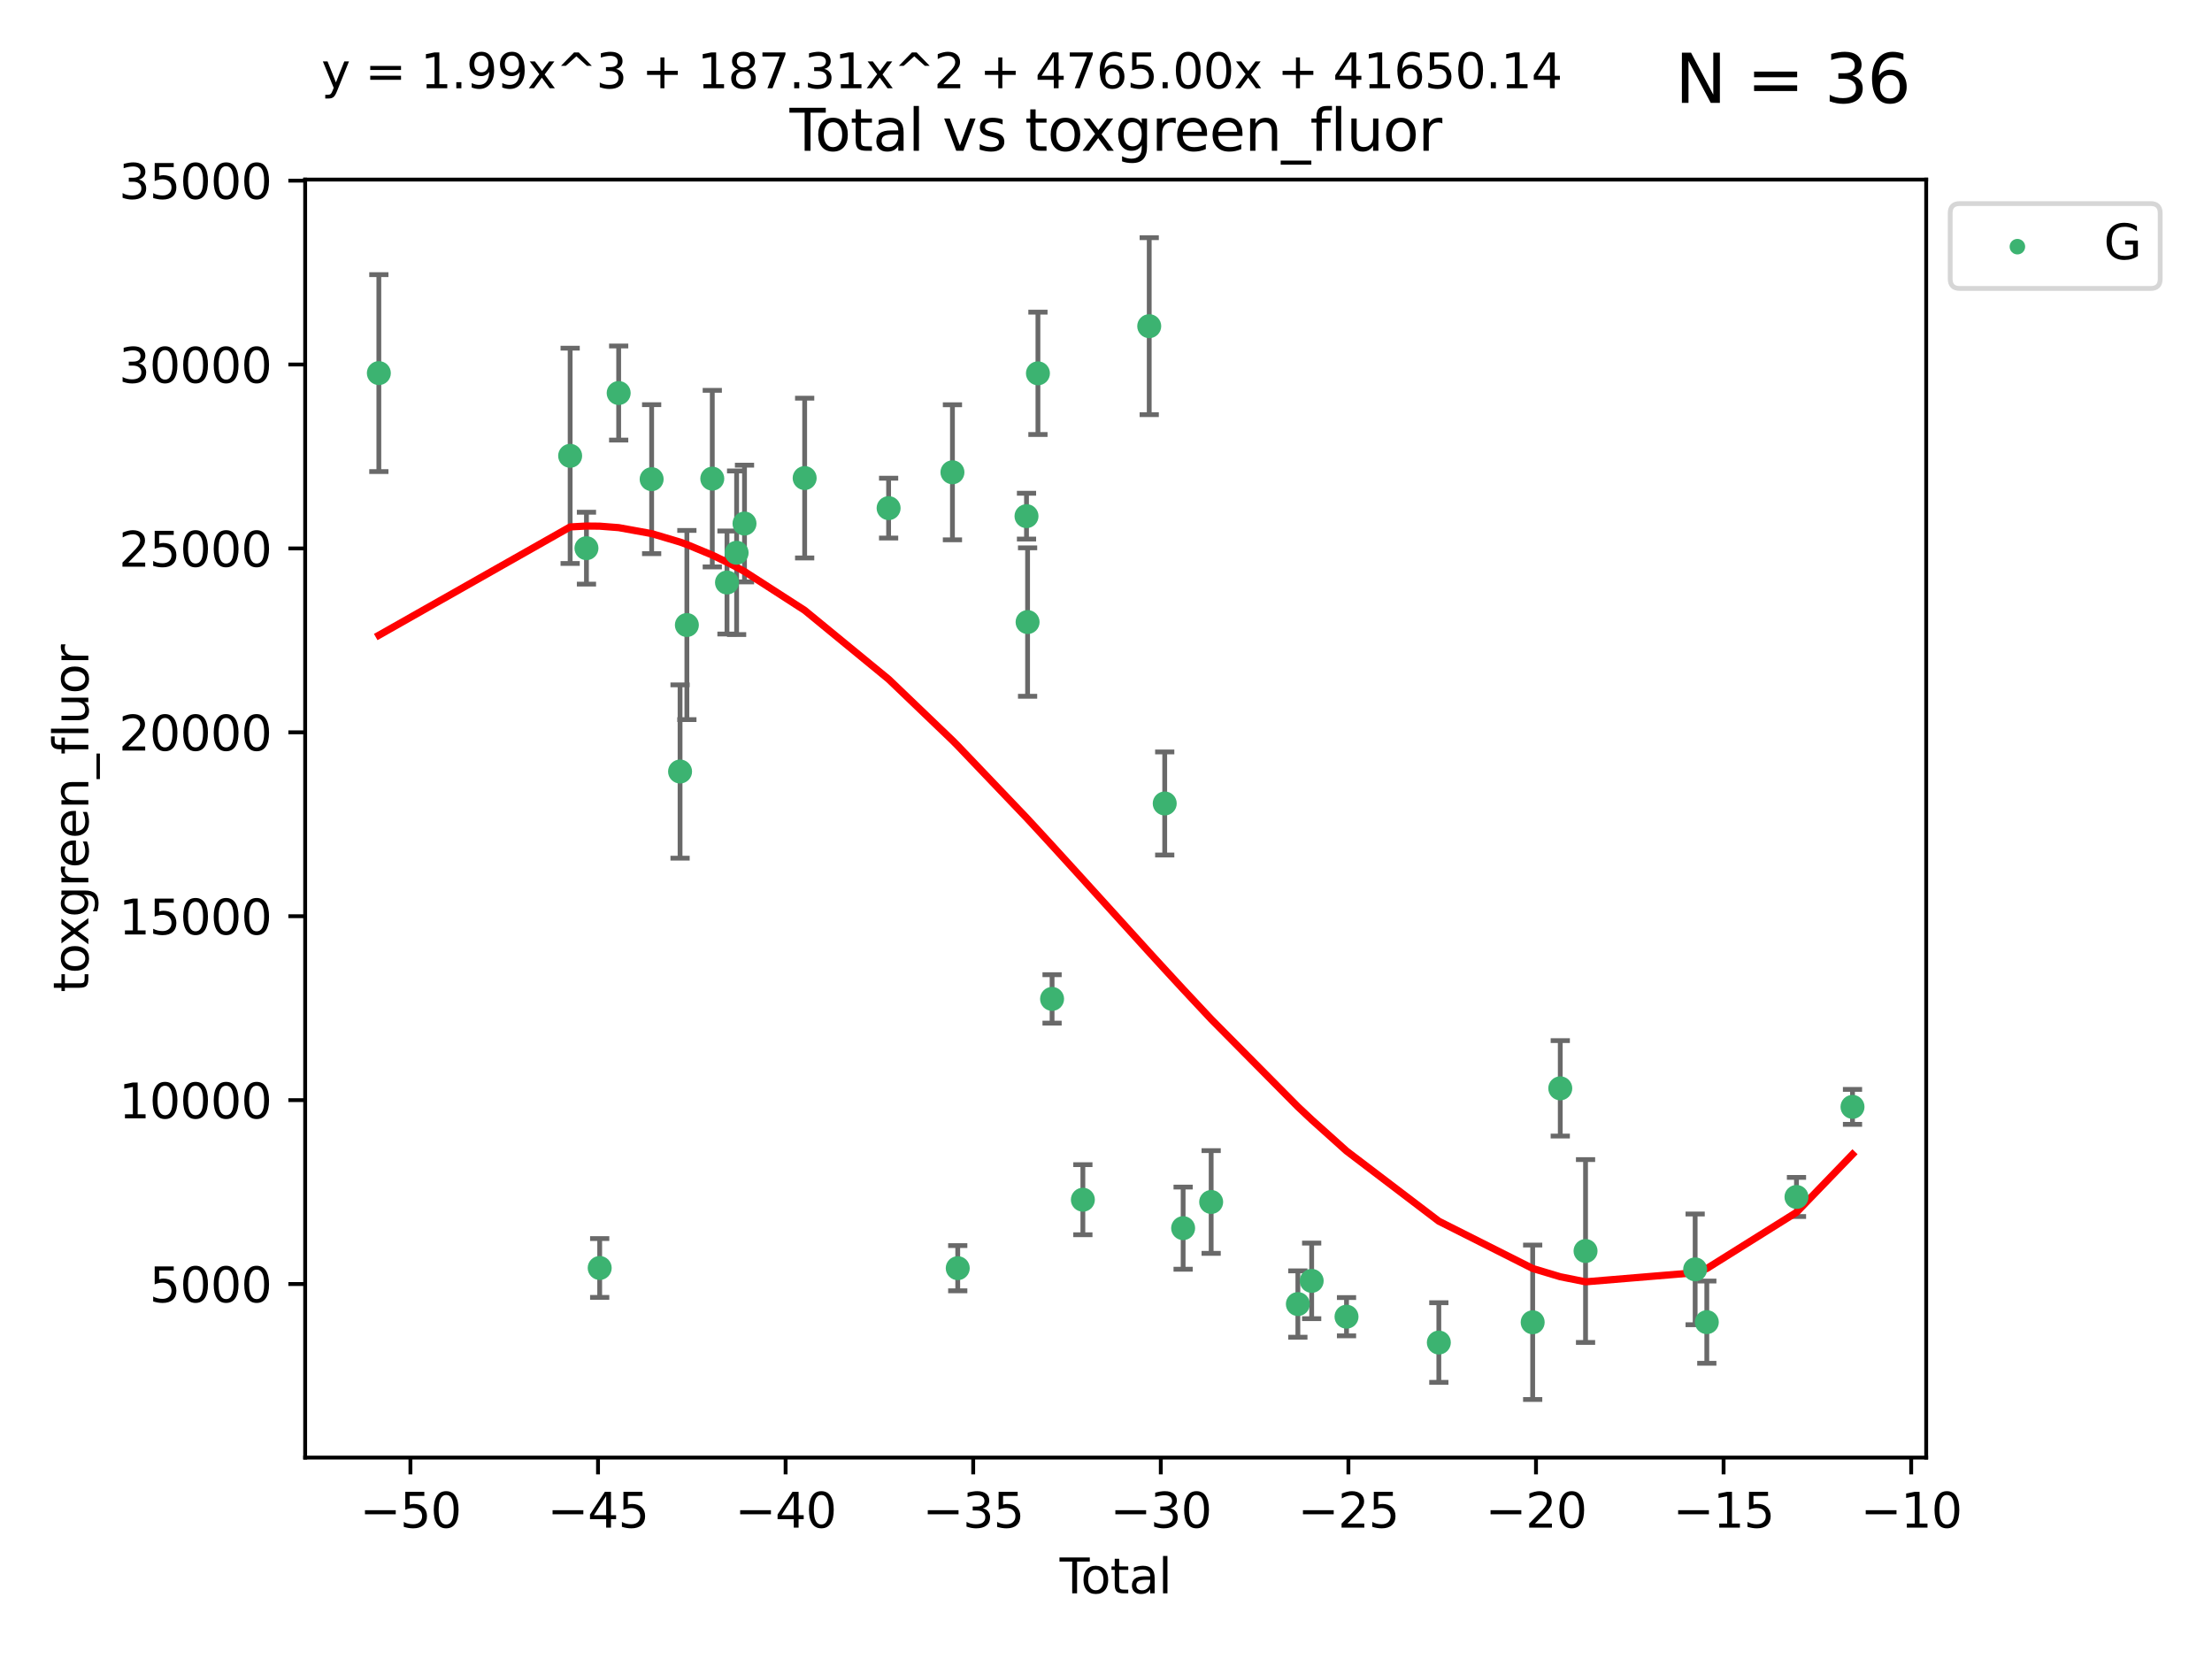 <?xml version="1.0" encoding="utf-8" standalone="no"?>
<!DOCTYPE svg PUBLIC "-//W3C//DTD SVG 1.1//EN"
  "http://www.w3.org/Graphics/SVG/1.1/DTD/svg11.dtd">
<svg xmlns:xlink="http://www.w3.org/1999/xlink" width="460.8pt" height="345.6pt" viewBox="0 0 460.8 345.6" xmlns="http://www.w3.org/2000/svg" version="1.1">
 <defs>
  <style type="text/css">*{stroke-linejoin: round; stroke-linecap: butt}</style>
 </defs>
 <g id="figure_1">
  <g id="patch_1">
   <path d="M 0 345.6 
L 460.8 345.6 
L 460.8 0 
L 0 0 
z
" style="fill: #ffffff"/>
  </g>
  <g id="axes_1">
   <g id="patch_2">
    <path d="M 63.571 303.64 
L 401.26 303.64 
L 401.26 37.411 
L 63.571 37.411 
z
" style="fill: #ffffff"/>
   </g>
   <g id="PathCollection_1">
    <defs>
     <path id="m7b4a33308a" d="M 0 1.118 
C 0.297 1.118 0.581 1 0.791 0.791 
C 1 0.581 1.118 0.297 1.118 0 
C 1.118 -0.297 1 -0.581 0.791 -0.791 
C 0.581 -1 0.297 -1.118 0 -1.118 
C -0.297 -1.118 -0.581 -1 -0.791 -0.791 
C -1 -0.581 -1.118 -0.297 -1.118 0 
C -1.118 0.297 -1 0.581 -0.791 0.791 
C -0.581 1 -0.297 1.118 0 1.118 
z
" style="stroke: #3cb371"/>
    </defs>
    <g clip-path="url(#p834dedbff8)">
     <use xlink:href="#m7b4a33308a" x="78.921" y="77.724" style="fill: #3cb371; stroke: #3cb371"/>
     <use xlink:href="#m7b4a33308a" x="118.772" y="94.956" style="fill: #3cb371; stroke: #3cb371"/>
     <use xlink:href="#m7b4a33308a" x="122.169" y="114.197" style="fill: #3cb371; stroke: #3cb371"/>
     <use xlink:href="#m7b4a33308a" x="124.927" y="264.144" style="fill: #3cb371; stroke: #3cb371"/>
     <use xlink:href="#m7b4a33308a" x="128.881" y="81.874" style="fill: #3cb371; stroke: #3cb371"/>
     <use xlink:href="#m7b4a33308a" x="135.75" y="99.82" style="fill: #3cb371; stroke: #3cb371"/>
     <use xlink:href="#m7b4a33308a" x="141.67" y="160.722" style="fill: #3cb371; stroke: #3cb371"/>
     <use xlink:href="#m7b4a33308a" x="143.088" y="130.204" style="fill: #3cb371; stroke: #3cb371"/>
     <use xlink:href="#m7b4a33308a" x="148.382" y="99.709" style="fill: #3cb371; stroke: #3cb371"/>
     <use xlink:href="#m7b4a33308a" x="151.445" y="121.348" style="fill: #3cb371; stroke: #3cb371"/>
     <use xlink:href="#m7b4a33308a" x="153.451" y="115.15" style="fill: #3cb371; stroke: #3cb371"/>
     <use xlink:href="#m7b4a33308a" x="155.094" y="109.064" style="fill: #3cb371; stroke: #3cb371"/>
     <use xlink:href="#m7b4a33308a" x="167.626" y="99.589" style="fill: #3cb371; stroke: #3cb371"/>
     <use xlink:href="#m7b4a33308a" x="185.114" y="105.852" style="fill: #3cb371; stroke: #3cb371"/>
     <use xlink:href="#m7b4a33308a" x="198.412" y="98.386" style="fill: #3cb371; stroke: #3cb371"/>
     <use xlink:href="#m7b4a33308a" x="199.515" y="264.187" style="fill: #3cb371; stroke: #3cb371"/>
     <use xlink:href="#m7b4a33308a" x="213.84" y="107.524" style="fill: #3cb371; stroke: #3cb371"/>
     <use xlink:href="#m7b4a33308a" x="214.066" y="129.587" style="fill: #3cb371; stroke: #3cb371"/>
     <use xlink:href="#m7b4a33308a" x="216.221" y="77.771" style="fill: #3cb371; stroke: #3cb371"/>
     <use xlink:href="#m7b4a33308a" x="219.167" y="208.09" style="fill: #3cb371; stroke: #3cb371"/>
     <use xlink:href="#m7b4a33308a" x="225.582" y="249.922" style="fill: #3cb371; stroke: #3cb371"/>
     <use xlink:href="#m7b4a33308a" x="239.405" y="67.947" style="fill: #3cb371; stroke: #3cb371"/>
     <use xlink:href="#m7b4a33308a" x="242.633" y="167.377" style="fill: #3cb371; stroke: #3cb371"/>
     <use xlink:href="#m7b4a33308a" x="246.468" y="255.845" style="fill: #3cb371; stroke: #3cb371"/>
     <use xlink:href="#m7b4a33308a" x="252.307" y="250.394" style="fill: #3cb371; stroke: #3cb371"/>
     <use xlink:href="#m7b4a33308a" x="270.369" y="271.659" style="fill: #3cb371; stroke: #3cb371"/>
     <use xlink:href="#m7b4a33308a" x="273.245" y="266.83" style="fill: #3cb371; stroke: #3cb371"/>
     <use xlink:href="#m7b4a33308a" x="280.504" y="274.291" style="fill: #3cb371; stroke: #3cb371"/>
     <use xlink:href="#m7b4a33308a" x="299.736" y="279.675" style="fill: #3cb371; stroke: #3cb371"/>
     <use xlink:href="#m7b4a33308a" x="319.285" y="275.455" style="fill: #3cb371; stroke: #3cb371"/>
     <use xlink:href="#m7b4a33308a" x="325.032" y="226.719" style="fill: #3cb371; stroke: #3cb371"/>
     <use xlink:href="#m7b4a33308a" x="330.298" y="260.609" style="fill: #3cb371; stroke: #3cb371"/>
     <use xlink:href="#m7b4a33308a" x="353.131" y="264.431" style="fill: #3cb371; stroke: #3cb371"/>
     <use xlink:href="#m7b4a33308a" x="355.559" y="275.427" style="fill: #3cb371; stroke: #3cb371"/>
     <use xlink:href="#m7b4a33308a" x="374.24" y="249.349" style="fill: #3cb371; stroke: #3cb371"/>
     <use xlink:href="#m7b4a33308a" x="385.911" y="230.582" style="fill: #3cb371; stroke: #3cb371"/>
    </g>
   </g>
   <g id="matplotlib.axis_1">
    <g id="xtick_1">
     <g id="line2d_1">
      <defs>
       <path id="m03c3595b49" d="M 0 0 
L 0 3.5 
" style="stroke: #000000; stroke-width: 0.8"/>
      </defs>
      <g>
       <use xlink:href="#m03c3595b49" x="85.499" y="303.64" style="stroke: #000000; stroke-width: 0.8"/>
      </g>
     </g>
     <g id="text_1">
      <!-- −50 -->
      <g transform="translate(74.946 318.238)scale(0.1 -0.1)">
       <defs>
        <path id="DejaVuSans-2212" d="M 678 2272 
L 4684 2272 
L 4684 1741 
L 678 1741 
L 678 2272 
z
" transform="scale(0.016)"/>
        <path id="DejaVuSans-35" d="M 691 4666 
L 3169 4666 
L 3169 4134 
L 1269 4134 
L 1269 2991 
Q 1406 3038 1543 3061 
Q 1681 3084 1819 3084 
Q 2600 3084 3056 2656 
Q 3513 2228 3513 1497 
Q 3513 744 3044 326 
Q 2575 -91 1722 -91 
Q 1428 -91 1123 -41 
Q 819 9 494 109 
L 494 744 
Q 775 591 1075 516 
Q 1375 441 1709 441 
Q 2250 441 2565 725 
Q 2881 1009 2881 1497 
Q 2881 1984 2565 2268 
Q 2250 2553 1709 2553 
Q 1456 2553 1204 2497 
Q 953 2441 691 2322 
L 691 4666 
z
" transform="scale(0.016)"/>
        <path id="DejaVuSans-30" d="M 2034 4250 
Q 1547 4250 1301 3770 
Q 1056 3291 1056 2328 
Q 1056 1369 1301 889 
Q 1547 409 2034 409 
Q 2525 409 2770 889 
Q 3016 1369 3016 2328 
Q 3016 3291 2770 3770 
Q 2525 4250 2034 4250 
z
M 2034 4750 
Q 2819 4750 3233 4129 
Q 3647 3509 3647 2328 
Q 3647 1150 3233 529 
Q 2819 -91 2034 -91 
Q 1250 -91 836 529 
Q 422 1150 422 2328 
Q 422 3509 836 4129 
Q 1250 4750 2034 4750 
z
" transform="scale(0.016)"/>
       </defs>
       <use xlink:href="#DejaVuSans-2212"/>
       <use xlink:href="#DejaVuSans-35" x="83.789"/>
       <use xlink:href="#DejaVuSans-30" x="147.412"/>
      </g>
     </g>
    </g>
    <g id="xtick_2">
     <g id="line2d_2">
      <g>
       <use xlink:href="#m03c3595b49" x="124.578" y="303.64" style="stroke: #000000; stroke-width: 0.8"/>
      </g>
     </g>
     <g id="text_2">
      <!-- −45 -->
      <g transform="translate(114.026 318.238)scale(0.1 -0.1)">
       <defs>
        <path id="DejaVuSans-34" d="M 2419 4116 
L 825 1625 
L 2419 1625 
L 2419 4116 
z
M 2253 4666 
L 3047 4666 
L 3047 1625 
L 3713 1625 
L 3713 1100 
L 3047 1100 
L 3047 0 
L 2419 0 
L 2419 1100 
L 313 1100 
L 313 1709 
L 2253 4666 
z
" transform="scale(0.016)"/>
       </defs>
       <use xlink:href="#DejaVuSans-2212"/>
       <use xlink:href="#DejaVuSans-34" x="83.789"/>
       <use xlink:href="#DejaVuSans-35" x="147.412"/>
      </g>
     </g>
    </g>
    <g id="xtick_3">
     <g id="line2d_3">
      <g>
       <use xlink:href="#m03c3595b49" x="163.657" y="303.64" style="stroke: #000000; stroke-width: 0.8"/>
      </g>
     </g>
     <g id="text_3">
      <!-- −40 -->
      <g transform="translate(153.105 318.238)scale(0.1 -0.1)">
       <use xlink:href="#DejaVuSans-2212"/>
       <use xlink:href="#DejaVuSans-34" x="83.789"/>
       <use xlink:href="#DejaVuSans-30" x="147.412"/>
      </g>
     </g>
    </g>
    <g id="xtick_4">
     <g id="line2d_4">
      <g>
       <use xlink:href="#m03c3595b49" x="202.737" y="303.64" style="stroke: #000000; stroke-width: 0.8"/>
      </g>
     </g>
     <g id="text_4">
      <!-- −35 -->
      <g transform="translate(192.184 318.238)scale(0.1 -0.1)">
       <defs>
        <path id="DejaVuSans-33" d="M 2597 2516 
Q 3050 2419 3304 2112 
Q 3559 1806 3559 1356 
Q 3559 666 3084 287 
Q 2609 -91 1734 -91 
Q 1441 -91 1130 -33 
Q 819 25 488 141 
L 488 750 
Q 750 597 1062 519 
Q 1375 441 1716 441 
Q 2309 441 2620 675 
Q 2931 909 2931 1356 
Q 2931 1769 2642 2001 
Q 2353 2234 1838 2234 
L 1294 2234 
L 1294 2753 
L 1863 2753 
Q 2328 2753 2575 2939 
Q 2822 3125 2822 3475 
Q 2822 3834 2567 4026 
Q 2313 4219 1838 4219 
Q 1578 4219 1281 4162 
Q 984 4106 628 3988 
L 628 4550 
Q 988 4650 1302 4700 
Q 1616 4750 1894 4750 
Q 2613 4750 3031 4423 
Q 3450 4097 3450 3541 
Q 3450 3153 3228 2886 
Q 3006 2619 2597 2516 
z
" transform="scale(0.016)"/>
       </defs>
       <use xlink:href="#DejaVuSans-2212"/>
       <use xlink:href="#DejaVuSans-33" x="83.789"/>
       <use xlink:href="#DejaVuSans-35" x="147.412"/>
      </g>
     </g>
    </g>
    <g id="xtick_5">
     <g id="line2d_5">
      <g>
       <use xlink:href="#m03c3595b49" x="241.816" y="303.64" style="stroke: #000000; stroke-width: 0.8"/>
      </g>
     </g>
     <g id="text_5">
      <!-- −30 -->
      <g transform="translate(231.264 318.238)scale(0.1 -0.1)">
       <use xlink:href="#DejaVuSans-2212"/>
       <use xlink:href="#DejaVuSans-33" x="83.789"/>
       <use xlink:href="#DejaVuSans-30" x="147.412"/>
      </g>
     </g>
    </g>
    <g id="xtick_6">
     <g id="line2d_6">
      <g>
       <use xlink:href="#m03c3595b49" x="280.896" y="303.64" style="stroke: #000000; stroke-width: 0.8"/>
      </g>
     </g>
     <g id="text_6">
      <!-- −25 -->
      <g transform="translate(270.343 318.238)scale(0.1 -0.1)">
       <defs>
        <path id="DejaVuSans-32" d="M 1228 531 
L 3431 531 
L 3431 0 
L 469 0 
L 469 531 
Q 828 903 1448 1529 
Q 2069 2156 2228 2338 
Q 2531 2678 2651 2914 
Q 2772 3150 2772 3378 
Q 2772 3750 2511 3984 
Q 2250 4219 1831 4219 
Q 1534 4219 1204 4116 
Q 875 4013 500 3803 
L 500 4441 
Q 881 4594 1212 4672 
Q 1544 4750 1819 4750 
Q 2544 4750 2975 4387 
Q 3406 4025 3406 3419 
Q 3406 3131 3298 2873 
Q 3191 2616 2906 2266 
Q 2828 2175 2409 1742 
Q 1991 1309 1228 531 
z
" transform="scale(0.016)"/>
       </defs>
       <use xlink:href="#DejaVuSans-2212"/>
       <use xlink:href="#DejaVuSans-32" x="83.789"/>
       <use xlink:href="#DejaVuSans-35" x="147.412"/>
      </g>
     </g>
    </g>
    <g id="xtick_7">
     <g id="line2d_7">
      <g>
       <use xlink:href="#m03c3595b49" x="319.975" y="303.64" style="stroke: #000000; stroke-width: 0.8"/>
      </g>
     </g>
     <g id="text_7">
      <!-- −20 -->
      <g transform="translate(309.423 318.238)scale(0.1 -0.1)">
       <use xlink:href="#DejaVuSans-2212"/>
       <use xlink:href="#DejaVuSans-32" x="83.789"/>
       <use xlink:href="#DejaVuSans-30" x="147.412"/>
      </g>
     </g>
    </g>
    <g id="xtick_8">
     <g id="line2d_8">
      <g>
       <use xlink:href="#m03c3595b49" x="359.054" y="303.64" style="stroke: #000000; stroke-width: 0.8"/>
      </g>
     </g>
     <g id="text_8">
      <!-- −15 -->
      <g transform="translate(348.502 318.238)scale(0.1 -0.1)">
       <defs>
        <path id="DejaVuSans-31" d="M 794 531 
L 1825 531 
L 1825 4091 
L 703 3866 
L 703 4441 
L 1819 4666 
L 2450 4666 
L 2450 531 
L 3481 531 
L 3481 0 
L 794 0 
L 794 531 
z
" transform="scale(0.016)"/>
       </defs>
       <use xlink:href="#DejaVuSans-2212"/>
       <use xlink:href="#DejaVuSans-31" x="83.789"/>
       <use xlink:href="#DejaVuSans-35" x="147.412"/>
      </g>
     </g>
    </g>
    <g id="xtick_9">
     <g id="line2d_9">
      <g>
       <use xlink:href="#m03c3595b49" x="398.134" y="303.64" style="stroke: #000000; stroke-width: 0.8"/>
      </g>
     </g>
     <g id="text_9">
      <!-- −10 -->
      <g transform="translate(387.581 318.238)scale(0.1 -0.1)">
       <use xlink:href="#DejaVuSans-2212"/>
       <use xlink:href="#DejaVuSans-31" x="83.789"/>
       <use xlink:href="#DejaVuSans-30" x="147.412"/>
      </g>
     </g>
    </g>
    <g id="text_10">
     <!-- Total -->
     <g transform="translate(220.739 331.917)scale(0.1 -0.1)">
      <defs>
       <path id="DejaVuSans-54" d="M -19 4666 
L 3928 4666 
L 3928 4134 
L 2272 4134 
L 2272 0 
L 1638 0 
L 1638 4134 
L -19 4134 
L -19 4666 
z
" transform="scale(0.016)"/>
       <path id="DejaVuSans-6f" d="M 1959 3097 
Q 1497 3097 1228 2736 
Q 959 2375 959 1747 
Q 959 1119 1226 758 
Q 1494 397 1959 397 
Q 2419 397 2687 759 
Q 2956 1122 2956 1747 
Q 2956 2369 2687 2733 
Q 2419 3097 1959 3097 
z
M 1959 3584 
Q 2709 3584 3137 3096 
Q 3566 2609 3566 1747 
Q 3566 888 3137 398 
Q 2709 -91 1959 -91 
Q 1206 -91 779 398 
Q 353 888 353 1747 
Q 353 2609 779 3096 
Q 1206 3584 1959 3584 
z
" transform="scale(0.016)"/>
       <path id="DejaVuSans-74" d="M 1172 4494 
L 1172 3500 
L 2356 3500 
L 2356 3053 
L 1172 3053 
L 1172 1153 
Q 1172 725 1289 603 
Q 1406 481 1766 481 
L 2356 481 
L 2356 0 
L 1766 0 
Q 1100 0 847 248 
Q 594 497 594 1153 
L 594 3053 
L 172 3053 
L 172 3500 
L 594 3500 
L 594 4494 
L 1172 4494 
z
" transform="scale(0.016)"/>
       <path id="DejaVuSans-61" d="M 2194 1759 
Q 1497 1759 1228 1600 
Q 959 1441 959 1056 
Q 959 750 1161 570 
Q 1363 391 1709 391 
Q 2188 391 2477 730 
Q 2766 1069 2766 1631 
L 2766 1759 
L 2194 1759 
z
M 3341 1997 
L 3341 0 
L 2766 0 
L 2766 531 
Q 2569 213 2275 61 
Q 1981 -91 1556 -91 
Q 1019 -91 701 211 
Q 384 513 384 1019 
Q 384 1609 779 1909 
Q 1175 2209 1959 2209 
L 2766 2209 
L 2766 2266 
Q 2766 2663 2505 2880 
Q 2244 3097 1772 3097 
Q 1472 3097 1187 3025 
Q 903 2953 641 2809 
L 641 3341 
Q 956 3463 1253 3523 
Q 1550 3584 1831 3584 
Q 2591 3584 2966 3190 
Q 3341 2797 3341 1997 
z
" transform="scale(0.016)"/>
       <path id="DejaVuSans-6c" d="M 603 4863 
L 1178 4863 
L 1178 0 
L 603 0 
L 603 4863 
z
" transform="scale(0.016)"/>
      </defs>
      <use xlink:href="#DejaVuSans-54"/>
      <use xlink:href="#DejaVuSans-6f" x="44.084"/>
      <use xlink:href="#DejaVuSans-74" x="105.266"/>
      <use xlink:href="#DejaVuSans-61" x="144.475"/>
      <use xlink:href="#DejaVuSans-6c" x="205.754"/>
     </g>
    </g>
   </g>
   <g id="matplotlib.axis_2">
    <g id="ytick_1">
     <g id="line2d_10">
      <defs>
       <path id="m78ddde2860" d="M 0 0 
L -3.5 0 
" style="stroke: #000000; stroke-width: 0.8"/>
      </defs>
      <g>
       <use xlink:href="#m78ddde2860" x="63.571" y="267.484" style="stroke: #000000; stroke-width: 0.8"/>
      </g>
     </g>
     <g id="text_11">
      <!-- 5000 -->
      <g transform="translate(31.121 271.283)scale(0.1 -0.1)">
       <use xlink:href="#DejaVuSans-35"/>
       <use xlink:href="#DejaVuSans-30" x="63.623"/>
       <use xlink:href="#DejaVuSans-30" x="127.246"/>
       <use xlink:href="#DejaVuSans-30" x="190.869"/>
      </g>
     </g>
    </g>
    <g id="ytick_2">
     <g id="line2d_11">
      <g>
       <use xlink:href="#m78ddde2860" x="63.571" y="229.175" style="stroke: #000000; stroke-width: 0.8"/>
      </g>
     </g>
     <g id="text_12">
      <!-- 10000 -->
      <g transform="translate(24.759 232.974)scale(0.1 -0.1)">
       <use xlink:href="#DejaVuSans-31"/>
       <use xlink:href="#DejaVuSans-30" x="63.623"/>
       <use xlink:href="#DejaVuSans-30" x="127.246"/>
       <use xlink:href="#DejaVuSans-30" x="190.869"/>
       <use xlink:href="#DejaVuSans-30" x="254.492"/>
      </g>
     </g>
    </g>
    <g id="ytick_3">
     <g id="line2d_12">
      <g>
       <use xlink:href="#m78ddde2860" x="63.571" y="190.865" style="stroke: #000000; stroke-width: 0.8"/>
      </g>
     </g>
     <g id="text_13">
      <!-- 15000 -->
      <g transform="translate(24.759 194.665)scale(0.1 -0.1)">
       <use xlink:href="#DejaVuSans-31"/>
       <use xlink:href="#DejaVuSans-35" x="63.623"/>
       <use xlink:href="#DejaVuSans-30" x="127.246"/>
       <use xlink:href="#DejaVuSans-30" x="190.869"/>
       <use xlink:href="#DejaVuSans-30" x="254.492"/>
      </g>
     </g>
    </g>
    <g id="ytick_4">
     <g id="line2d_13">
      <g>
       <use xlink:href="#m78ddde2860" x="63.571" y="152.556" style="stroke: #000000; stroke-width: 0.8"/>
      </g>
     </g>
     <g id="text_14">
      <!-- 20000 -->
      <g transform="translate(24.759 156.356)scale(0.1 -0.1)">
       <use xlink:href="#DejaVuSans-32"/>
       <use xlink:href="#DejaVuSans-30" x="63.623"/>
       <use xlink:href="#DejaVuSans-30" x="127.246"/>
       <use xlink:href="#DejaVuSans-30" x="190.869"/>
       <use xlink:href="#DejaVuSans-30" x="254.492"/>
      </g>
     </g>
    </g>
    <g id="ytick_5">
     <g id="line2d_14">
      <g>
       <use xlink:href="#m78ddde2860" x="63.571" y="114.247" style="stroke: #000000; stroke-width: 0.8"/>
      </g>
     </g>
     <g id="text_15">
      <!-- 25000 -->
      <g transform="translate(24.759 118.046)scale(0.1 -0.1)">
       <use xlink:href="#DejaVuSans-32"/>
       <use xlink:href="#DejaVuSans-35" x="63.623"/>
       <use xlink:href="#DejaVuSans-30" x="127.246"/>
       <use xlink:href="#DejaVuSans-30" x="190.869"/>
       <use xlink:href="#DejaVuSans-30" x="254.492"/>
      </g>
     </g>
    </g>
    <g id="ytick_6">
     <g id="line2d_15">
      <g>
       <use xlink:href="#m78ddde2860" x="63.571" y="75.938" style="stroke: #000000; stroke-width: 0.8"/>
      </g>
     </g>
     <g id="text_16">
      <!-- 30000 -->
      <g transform="translate(24.759 79.737)scale(0.1 -0.1)">
       <use xlink:href="#DejaVuSans-33"/>
       <use xlink:href="#DejaVuSans-30" x="63.623"/>
       <use xlink:href="#DejaVuSans-30" x="127.246"/>
       <use xlink:href="#DejaVuSans-30" x="190.869"/>
       <use xlink:href="#DejaVuSans-30" x="254.492"/>
      </g>
     </g>
    </g>
    <g id="ytick_7">
     <g id="line2d_16">
      <g>
       <use xlink:href="#m78ddde2860" x="63.571" y="37.629" style="stroke: #000000; stroke-width: 0.8"/>
      </g>
     </g>
     <g id="text_17">
      <!-- 35000 -->
      <g transform="translate(24.759 41.428)scale(0.1 -0.1)">
       <use xlink:href="#DejaVuSans-33"/>
       <use xlink:href="#DejaVuSans-35" x="63.623"/>
       <use xlink:href="#DejaVuSans-30" x="127.246"/>
       <use xlink:href="#DejaVuSans-30" x="190.869"/>
       <use xlink:href="#DejaVuSans-30" x="254.492"/>
      </g>
     </g>
    </g>
    <g id="text_18">
     <!-- toxgreen_fluor -->
     <g transform="translate(18.401 206.72)rotate(-90)scale(0.1 -0.1)">
      <defs>
       <path id="DejaVuSans-78" d="M 3513 3500 
L 2247 1797 
L 3578 0 
L 2900 0 
L 1881 1375 
L 863 0 
L 184 0 
L 1544 1831 
L 300 3500 
L 978 3500 
L 1906 2253 
L 2834 3500 
L 3513 3500 
z
" transform="scale(0.016)"/>
       <path id="DejaVuSans-67" d="M 2906 1791 
Q 2906 2416 2648 2759 
Q 2391 3103 1925 3103 
Q 1463 3103 1205 2759 
Q 947 2416 947 1791 
Q 947 1169 1205 825 
Q 1463 481 1925 481 
Q 2391 481 2648 825 
Q 2906 1169 2906 1791 
z
M 3481 434 
Q 3481 -459 3084 -895 
Q 2688 -1331 1869 -1331 
Q 1566 -1331 1297 -1286 
Q 1028 -1241 775 -1147 
L 775 -588 
Q 1028 -725 1275 -790 
Q 1522 -856 1778 -856 
Q 2344 -856 2625 -561 
Q 2906 -266 2906 331 
L 2906 616 
Q 2728 306 2450 153 
Q 2172 0 1784 0 
Q 1141 0 747 490 
Q 353 981 353 1791 
Q 353 2603 747 3093 
Q 1141 3584 1784 3584 
Q 2172 3584 2450 3431 
Q 2728 3278 2906 2969 
L 2906 3500 
L 3481 3500 
L 3481 434 
z
" transform="scale(0.016)"/>
       <path id="DejaVuSans-72" d="M 2631 2963 
Q 2534 3019 2420 3045 
Q 2306 3072 2169 3072 
Q 1681 3072 1420 2755 
Q 1159 2438 1159 1844 
L 1159 0 
L 581 0 
L 581 3500 
L 1159 3500 
L 1159 2956 
Q 1341 3275 1631 3429 
Q 1922 3584 2338 3584 
Q 2397 3584 2469 3576 
Q 2541 3569 2628 3553 
L 2631 2963 
z
" transform="scale(0.016)"/>
       <path id="DejaVuSans-65" d="M 3597 1894 
L 3597 1613 
L 953 1613 
Q 991 1019 1311 708 
Q 1631 397 2203 397 
Q 2534 397 2845 478 
Q 3156 559 3463 722 
L 3463 178 
Q 3153 47 2828 -22 
Q 2503 -91 2169 -91 
Q 1331 -91 842 396 
Q 353 884 353 1716 
Q 353 2575 817 3079 
Q 1281 3584 2069 3584 
Q 2775 3584 3186 3129 
Q 3597 2675 3597 1894 
z
M 3022 2063 
Q 3016 2534 2758 2815 
Q 2500 3097 2075 3097 
Q 1594 3097 1305 2825 
Q 1016 2553 972 2059 
L 3022 2063 
z
" transform="scale(0.016)"/>
       <path id="DejaVuSans-6e" d="M 3513 2113 
L 3513 0 
L 2938 0 
L 2938 2094 
Q 2938 2591 2744 2837 
Q 2550 3084 2163 3084 
Q 1697 3084 1428 2787 
Q 1159 2491 1159 1978 
L 1159 0 
L 581 0 
L 581 3500 
L 1159 3500 
L 1159 2956 
Q 1366 3272 1645 3428 
Q 1925 3584 2291 3584 
Q 2894 3584 3203 3211 
Q 3513 2838 3513 2113 
z
" transform="scale(0.016)"/>
       <path id="DejaVuSans-5f" d="M 3263 -1063 
L 3263 -1509 
L -63 -1509 
L -63 -1063 
L 3263 -1063 
z
" transform="scale(0.016)"/>
       <path id="DejaVuSans-66" d="M 2375 4863 
L 2375 4384 
L 1825 4384 
Q 1516 4384 1395 4259 
Q 1275 4134 1275 3809 
L 1275 3500 
L 2222 3500 
L 2222 3053 
L 1275 3053 
L 1275 0 
L 697 0 
L 697 3053 
L 147 3053 
L 147 3500 
L 697 3500 
L 697 3744 
Q 697 4328 969 4595 
Q 1241 4863 1831 4863 
L 2375 4863 
z
" transform="scale(0.016)"/>
       <path id="DejaVuSans-75" d="M 544 1381 
L 544 3500 
L 1119 3500 
L 1119 1403 
Q 1119 906 1312 657 
Q 1506 409 1894 409 
Q 2359 409 2629 706 
Q 2900 1003 2900 1516 
L 2900 3500 
L 3475 3500 
L 3475 0 
L 2900 0 
L 2900 538 
Q 2691 219 2414 64 
Q 2138 -91 1772 -91 
Q 1169 -91 856 284 
Q 544 659 544 1381 
z
M 1991 3584 
L 1991 3584 
z
" transform="scale(0.016)"/>
      </defs>
      <use xlink:href="#DejaVuSans-74"/>
      <use xlink:href="#DejaVuSans-6f" x="39.209"/>
      <use xlink:href="#DejaVuSans-78" x="97.266"/>
      <use xlink:href="#DejaVuSans-67" x="156.445"/>
      <use xlink:href="#DejaVuSans-72" x="219.922"/>
      <use xlink:href="#DejaVuSans-65" x="258.785"/>
      <use xlink:href="#DejaVuSans-65" x="320.309"/>
      <use xlink:href="#DejaVuSans-6e" x="381.832"/>
      <use xlink:href="#DejaVuSans-5f" x="445.211"/>
      <use xlink:href="#DejaVuSans-66" x="495.211"/>
      <use xlink:href="#DejaVuSans-6c" x="530.416"/>
      <use xlink:href="#DejaVuSans-75" x="558.199"/>
      <use xlink:href="#DejaVuSans-6f" x="621.578"/>
      <use xlink:href="#DejaVuSans-72" x="682.76"/>
     </g>
    </g>
   </g>
   <g id="LineCollection_1">
    <path d="M 78.921 98.235 
L 78.921 57.213 
" clip-path="url(#p834dedbff8)" style="fill: none; stroke: #696969"/>
    <path d="M 118.772 117.382 
L 118.772 72.53 
" clip-path="url(#p834dedbff8)" style="fill: none; stroke: #696969"/>
    <path d="M 122.169 121.685 
L 122.169 106.709 
" clip-path="url(#p834dedbff8)" style="fill: none; stroke: #696969"/>
    <path d="M 124.927 270.268 
L 124.927 258.021 
" clip-path="url(#p834dedbff8)" style="fill: none; stroke: #696969"/>
    <path d="M 128.881 91.672 
L 128.881 72.076 
" clip-path="url(#p834dedbff8)" style="fill: none; stroke: #696969"/>
    <path d="M 135.75 115.336 
L 135.75 84.303 
" clip-path="url(#p834dedbff8)" style="fill: none; stroke: #696969"/>
    <path d="M 141.67 178.776 
L 141.67 142.667 
" clip-path="url(#p834dedbff8)" style="fill: none; stroke: #696969"/>
    <path d="M 143.088 149.911 
L 143.088 110.497 
" clip-path="url(#p834dedbff8)" style="fill: none; stroke: #696969"/>
    <path d="M 148.382 118.101 
L 148.382 81.316 
" clip-path="url(#p834dedbff8)" style="fill: none; stroke: #696969"/>
    <path d="M 151.445 132.078 
L 151.445 110.618 
" clip-path="url(#p834dedbff8)" style="fill: none; stroke: #696969"/>
    <path d="M 153.451 132.192 
L 153.451 98.108 
" clip-path="url(#p834dedbff8)" style="fill: none; stroke: #696969"/>
    <path d="M 155.094 121.223 
L 155.094 96.905 
" clip-path="url(#p834dedbff8)" style="fill: none; stroke: #696969"/>
    <path d="M 167.626 116.23 
L 167.626 82.948 
" clip-path="url(#p834dedbff8)" style="fill: none; stroke: #696969"/>
    <path d="M 185.114 112.083 
L 185.114 99.62 
" clip-path="url(#p834dedbff8)" style="fill: none; stroke: #696969"/>
    <path d="M 198.412 112.453 
L 198.412 84.319 
" clip-path="url(#p834dedbff8)" style="fill: none; stroke: #696969"/>
    <path d="M 199.515 268.898 
L 199.515 259.477 
" clip-path="url(#p834dedbff8)" style="fill: none; stroke: #696969"/>
    <path d="M 213.84 112.295 
L 213.84 102.753 
" clip-path="url(#p834dedbff8)" style="fill: none; stroke: #696969"/>
    <path d="M 214.066 145.048 
L 214.066 114.125 
" clip-path="url(#p834dedbff8)" style="fill: none; stroke: #696969"/>
    <path d="M 216.221 90.513 
L 216.221 65.029 
" clip-path="url(#p834dedbff8)" style="fill: none; stroke: #696969"/>
    <path d="M 219.167 213.134 
L 219.167 203.046 
" clip-path="url(#p834dedbff8)" style="fill: none; stroke: #696969"/>
    <path d="M 225.582 257.222 
L 225.582 242.621 
" clip-path="url(#p834dedbff8)" style="fill: none; stroke: #696969"/>
    <path d="M 239.405 86.382 
L 239.405 49.513 
" clip-path="url(#p834dedbff8)" style="fill: none; stroke: #696969"/>
    <path d="M 242.633 178.115 
L 242.633 156.64 
" clip-path="url(#p834dedbff8)" style="fill: none; stroke: #696969"/>
    <path d="M 246.468 264.403 
L 246.468 247.287 
" clip-path="url(#p834dedbff8)" style="fill: none; stroke: #696969"/>
    <path d="M 252.307 261.096 
L 252.307 239.692 
" clip-path="url(#p834dedbff8)" style="fill: none; stroke: #696969"/>
    <path d="M 270.369 278.571 
L 270.369 264.746 
" clip-path="url(#p834dedbff8)" style="fill: none; stroke: #696969"/>
    <path d="M 273.245 274.702 
L 273.245 258.959 
" clip-path="url(#p834dedbff8)" style="fill: none; stroke: #696969"/>
    <path d="M 280.504 278.277 
L 280.504 270.305 
" clip-path="url(#p834dedbff8)" style="fill: none; stroke: #696969"/>
    <path d="M 299.736 287.971 
L 299.736 271.379 
" clip-path="url(#p834dedbff8)" style="fill: none; stroke: #696969"/>
    <path d="M 319.285 291.539 
L 319.285 259.37 
" clip-path="url(#p834dedbff8)" style="fill: none; stroke: #696969"/>
    <path d="M 325.032 236.661 
L 325.032 216.777 
" clip-path="url(#p834dedbff8)" style="fill: none; stroke: #696969"/>
    <path d="M 330.298 279.657 
L 330.298 241.56 
" clip-path="url(#p834dedbff8)" style="fill: none; stroke: #696969"/>
    <path d="M 353.131 275.964 
L 353.131 252.898 
" clip-path="url(#p834dedbff8)" style="fill: none; stroke: #696969"/>
    <path d="M 355.559 283.99 
L 355.559 266.864 
" clip-path="url(#p834dedbff8)" style="fill: none; stroke: #696969"/>
    <path d="M 374.24 253.421 
L 374.24 245.276 
" clip-path="url(#p834dedbff8)" style="fill: none; stroke: #696969"/>
    <path d="M 385.911 234.222 
L 385.911 226.942 
" clip-path="url(#p834dedbff8)" style="fill: none; stroke: #696969"/>
   </g>
   <g id="line2d_17">
    <defs>
     <path id="m129714f66b" d="M 2 0 
L -2 -0 
" style="stroke: #696969"/>
    </defs>
    <g clip-path="url(#p834dedbff8)">
     <use xlink:href="#m129714f66b" x="78.921" y="98.235" style="fill: #696969; stroke: #696969"/>
     <use xlink:href="#m129714f66b" x="118.772" y="117.382" style="fill: #696969; stroke: #696969"/>
     <use xlink:href="#m129714f66b" x="122.169" y="121.685" style="fill: #696969; stroke: #696969"/>
     <use xlink:href="#m129714f66b" x="124.927" y="270.268" style="fill: #696969; stroke: #696969"/>
     <use xlink:href="#m129714f66b" x="128.881" y="91.672" style="fill: #696969; stroke: #696969"/>
     <use xlink:href="#m129714f66b" x="135.75" y="115.336" style="fill: #696969; stroke: #696969"/>
     <use xlink:href="#m129714f66b" x="141.67" y="178.776" style="fill: #696969; stroke: #696969"/>
     <use xlink:href="#m129714f66b" x="143.088" y="149.911" style="fill: #696969; stroke: #696969"/>
     <use xlink:href="#m129714f66b" x="148.382" y="118.101" style="fill: #696969; stroke: #696969"/>
     <use xlink:href="#m129714f66b" x="151.445" y="132.078" style="fill: #696969; stroke: #696969"/>
     <use xlink:href="#m129714f66b" x="153.451" y="132.192" style="fill: #696969; stroke: #696969"/>
     <use xlink:href="#m129714f66b" x="155.094" y="121.223" style="fill: #696969; stroke: #696969"/>
     <use xlink:href="#m129714f66b" x="167.626" y="116.23" style="fill: #696969; stroke: #696969"/>
     <use xlink:href="#m129714f66b" x="185.114" y="112.083" style="fill: #696969; stroke: #696969"/>
     <use xlink:href="#m129714f66b" x="198.412" y="112.453" style="fill: #696969; stroke: #696969"/>
     <use xlink:href="#m129714f66b" x="199.515" y="268.898" style="fill: #696969; stroke: #696969"/>
     <use xlink:href="#m129714f66b" x="213.84" y="112.295" style="fill: #696969; stroke: #696969"/>
     <use xlink:href="#m129714f66b" x="214.066" y="145.048" style="fill: #696969; stroke: #696969"/>
     <use xlink:href="#m129714f66b" x="216.221" y="90.513" style="fill: #696969; stroke: #696969"/>
     <use xlink:href="#m129714f66b" x="219.167" y="213.134" style="fill: #696969; stroke: #696969"/>
     <use xlink:href="#m129714f66b" x="225.582" y="257.222" style="fill: #696969; stroke: #696969"/>
     <use xlink:href="#m129714f66b" x="239.405" y="86.382" style="fill: #696969; stroke: #696969"/>
     <use xlink:href="#m129714f66b" x="242.633" y="178.115" style="fill: #696969; stroke: #696969"/>
     <use xlink:href="#m129714f66b" x="246.468" y="264.403" style="fill: #696969; stroke: #696969"/>
     <use xlink:href="#m129714f66b" x="252.307" y="261.096" style="fill: #696969; stroke: #696969"/>
     <use xlink:href="#m129714f66b" x="270.369" y="278.571" style="fill: #696969; stroke: #696969"/>
     <use xlink:href="#m129714f66b" x="273.245" y="274.702" style="fill: #696969; stroke: #696969"/>
     <use xlink:href="#m129714f66b" x="280.504" y="278.277" style="fill: #696969; stroke: #696969"/>
     <use xlink:href="#m129714f66b" x="299.736" y="287.971" style="fill: #696969; stroke: #696969"/>
     <use xlink:href="#m129714f66b" x="319.285" y="291.539" style="fill: #696969; stroke: #696969"/>
     <use xlink:href="#m129714f66b" x="325.032" y="236.661" style="fill: #696969; stroke: #696969"/>
     <use xlink:href="#m129714f66b" x="330.298" y="279.657" style="fill: #696969; stroke: #696969"/>
     <use xlink:href="#m129714f66b" x="353.131" y="275.964" style="fill: #696969; stroke: #696969"/>
     <use xlink:href="#m129714f66b" x="355.559" y="283.99" style="fill: #696969; stroke: #696969"/>
     <use xlink:href="#m129714f66b" x="374.24" y="253.421" style="fill: #696969; stroke: #696969"/>
     <use xlink:href="#m129714f66b" x="385.911" y="234.222" style="fill: #696969; stroke: #696969"/>
    </g>
   </g>
   <g id="line2d_18">
    <g clip-path="url(#p834dedbff8)">
     <use xlink:href="#m129714f66b" x="78.921" y="57.213" style="fill: #696969; stroke: #696969"/>
     <use xlink:href="#m129714f66b" x="118.772" y="72.53" style="fill: #696969; stroke: #696969"/>
     <use xlink:href="#m129714f66b" x="122.169" y="106.709" style="fill: #696969; stroke: #696969"/>
     <use xlink:href="#m129714f66b" x="124.927" y="258.021" style="fill: #696969; stroke: #696969"/>
     <use xlink:href="#m129714f66b" x="128.881" y="72.076" style="fill: #696969; stroke: #696969"/>
     <use xlink:href="#m129714f66b" x="135.75" y="84.303" style="fill: #696969; stroke: #696969"/>
     <use xlink:href="#m129714f66b" x="141.67" y="142.667" style="fill: #696969; stroke: #696969"/>
     <use xlink:href="#m129714f66b" x="143.088" y="110.497" style="fill: #696969; stroke: #696969"/>
     <use xlink:href="#m129714f66b" x="148.382" y="81.316" style="fill: #696969; stroke: #696969"/>
     <use xlink:href="#m129714f66b" x="151.445" y="110.618" style="fill: #696969; stroke: #696969"/>
     <use xlink:href="#m129714f66b" x="153.451" y="98.108" style="fill: #696969; stroke: #696969"/>
     <use xlink:href="#m129714f66b" x="155.094" y="96.905" style="fill: #696969; stroke: #696969"/>
     <use xlink:href="#m129714f66b" x="167.626" y="82.948" style="fill: #696969; stroke: #696969"/>
     <use xlink:href="#m129714f66b" x="185.114" y="99.62" style="fill: #696969; stroke: #696969"/>
     <use xlink:href="#m129714f66b" x="198.412" y="84.319" style="fill: #696969; stroke: #696969"/>
     <use xlink:href="#m129714f66b" x="199.515" y="259.477" style="fill: #696969; stroke: #696969"/>
     <use xlink:href="#m129714f66b" x="213.84" y="102.753" style="fill: #696969; stroke: #696969"/>
     <use xlink:href="#m129714f66b" x="214.066" y="114.125" style="fill: #696969; stroke: #696969"/>
     <use xlink:href="#m129714f66b" x="216.221" y="65.029" style="fill: #696969; stroke: #696969"/>
     <use xlink:href="#m129714f66b" x="219.167" y="203.046" style="fill: #696969; stroke: #696969"/>
     <use xlink:href="#m129714f66b" x="225.582" y="242.621" style="fill: #696969; stroke: #696969"/>
     <use xlink:href="#m129714f66b" x="239.405" y="49.513" style="fill: #696969; stroke: #696969"/>
     <use xlink:href="#m129714f66b" x="242.633" y="156.64" style="fill: #696969; stroke: #696969"/>
     <use xlink:href="#m129714f66b" x="246.468" y="247.287" style="fill: #696969; stroke: #696969"/>
     <use xlink:href="#m129714f66b" x="252.307" y="239.692" style="fill: #696969; stroke: #696969"/>
     <use xlink:href="#m129714f66b" x="270.369" y="264.746" style="fill: #696969; stroke: #696969"/>
     <use xlink:href="#m129714f66b" x="273.245" y="258.959" style="fill: #696969; stroke: #696969"/>
     <use xlink:href="#m129714f66b" x="280.504" y="270.305" style="fill: #696969; stroke: #696969"/>
     <use xlink:href="#m129714f66b" x="299.736" y="271.379" style="fill: #696969; stroke: #696969"/>
     <use xlink:href="#m129714f66b" x="319.285" y="259.37" style="fill: #696969; stroke: #696969"/>
     <use xlink:href="#m129714f66b" x="325.032" y="216.777" style="fill: #696969; stroke: #696969"/>
     <use xlink:href="#m129714f66b" x="330.298" y="241.56" style="fill: #696969; stroke: #696969"/>
     <use xlink:href="#m129714f66b" x="353.131" y="252.898" style="fill: #696969; stroke: #696969"/>
     <use xlink:href="#m129714f66b" x="355.559" y="266.864" style="fill: #696969; stroke: #696969"/>
     <use xlink:href="#m129714f66b" x="374.24" y="245.276" style="fill: #696969; stroke: #696969"/>
     <use xlink:href="#m129714f66b" x="385.911" y="226.942" style="fill: #696969; stroke: #696969"/>
    </g>
   </g>
   <g id="line2d_19">
    <path d="M 78.921 132.336 
L 118.772 109.767 
L 122.169 109.583 
L 124.927 109.61 
L 128.881 109.915 
L 135.75 111.16 
L 141.67 112.921 
L 143.088 113.433 
L 148.382 115.636 
L 151.445 117.114 
L 153.451 118.158 
L 155.094 119.058 
L 167.626 127.141 
L 185.114 141.493 
L 198.412 154.238 
L 199.515 155.35 
L 213.84 170.353 
L 214.066 170.596 
L 216.221 172.925 
L 219.167 176.129 
L 225.582 183.164 
L 239.405 198.388 
L 242.633 201.915 
L 246.468 206.074 
L 252.307 212.314 
L 270.369 230.554 
L 273.245 233.258 
L 280.504 239.772 
L 299.736 254.4 
L 319.285 264.246 
L 325.032 265.97 
L 330.298 267.027 
L 353.131 265.132 
L 355.559 264.252 
L 374.24 252.559 
L 385.911 240.467 
" clip-path="url(#p834dedbff8)" style="fill: none; stroke: #ff0000; stroke-width: 1.5; stroke-linecap: square"/>
   </g>
   <g id="line2d_20">
    <defs>
     <path id="m688c8f20dc" d="M 0 2 
C 0.53 2 1.039 1.789 1.414 1.414 
C 1.789 1.039 2 0.53 2 0 
C 2 -0.53 1.789 -1.039 1.414 -1.414 
C 1.039 -1.789 0.53 -2 0 -2 
C -0.53 -2 -1.039 -1.789 -1.414 -1.414 
C -1.789 -1.039 -2 -0.53 -2 0 
C -2 0.53 -1.789 1.039 -1.414 1.414 
C -1.039 1.789 -0.53 2 0 2 
z
" style="stroke: #3cb371"/>
    </defs>
    <g clip-path="url(#p834dedbff8)">
     <use xlink:href="#m688c8f20dc" x="78.921" y="77.724" style="fill: #3cb371; stroke: #3cb371"/>
     <use xlink:href="#m688c8f20dc" x="118.772" y="94.956" style="fill: #3cb371; stroke: #3cb371"/>
     <use xlink:href="#m688c8f20dc" x="122.169" y="114.197" style="fill: #3cb371; stroke: #3cb371"/>
     <use xlink:href="#m688c8f20dc" x="124.927" y="264.144" style="fill: #3cb371; stroke: #3cb371"/>
     <use xlink:href="#m688c8f20dc" x="128.881" y="81.874" style="fill: #3cb371; stroke: #3cb371"/>
     <use xlink:href="#m688c8f20dc" x="135.75" y="99.82" style="fill: #3cb371; stroke: #3cb371"/>
     <use xlink:href="#m688c8f20dc" x="141.67" y="160.722" style="fill: #3cb371; stroke: #3cb371"/>
     <use xlink:href="#m688c8f20dc" x="143.088" y="130.204" style="fill: #3cb371; stroke: #3cb371"/>
     <use xlink:href="#m688c8f20dc" x="148.382" y="99.709" style="fill: #3cb371; stroke: #3cb371"/>
     <use xlink:href="#m688c8f20dc" x="151.445" y="121.348" style="fill: #3cb371; stroke: #3cb371"/>
     <use xlink:href="#m688c8f20dc" x="153.451" y="115.15" style="fill: #3cb371; stroke: #3cb371"/>
     <use xlink:href="#m688c8f20dc" x="155.094" y="109.064" style="fill: #3cb371; stroke: #3cb371"/>
     <use xlink:href="#m688c8f20dc" x="167.626" y="99.589" style="fill: #3cb371; stroke: #3cb371"/>
     <use xlink:href="#m688c8f20dc" x="185.114" y="105.852" style="fill: #3cb371; stroke: #3cb371"/>
     <use xlink:href="#m688c8f20dc" x="198.412" y="98.386" style="fill: #3cb371; stroke: #3cb371"/>
     <use xlink:href="#m688c8f20dc" x="199.515" y="264.187" style="fill: #3cb371; stroke: #3cb371"/>
     <use xlink:href="#m688c8f20dc" x="213.84" y="107.524" style="fill: #3cb371; stroke: #3cb371"/>
     <use xlink:href="#m688c8f20dc" x="214.066" y="129.587" style="fill: #3cb371; stroke: #3cb371"/>
     <use xlink:href="#m688c8f20dc" x="216.221" y="77.771" style="fill: #3cb371; stroke: #3cb371"/>
     <use xlink:href="#m688c8f20dc" x="219.167" y="208.09" style="fill: #3cb371; stroke: #3cb371"/>
     <use xlink:href="#m688c8f20dc" x="225.582" y="249.922" style="fill: #3cb371; stroke: #3cb371"/>
     <use xlink:href="#m688c8f20dc" x="239.405" y="67.947" style="fill: #3cb371; stroke: #3cb371"/>
     <use xlink:href="#m688c8f20dc" x="242.633" y="167.377" style="fill: #3cb371; stroke: #3cb371"/>
     <use xlink:href="#m688c8f20dc" x="246.468" y="255.845" style="fill: #3cb371; stroke: #3cb371"/>
     <use xlink:href="#m688c8f20dc" x="252.307" y="250.394" style="fill: #3cb371; stroke: #3cb371"/>
     <use xlink:href="#m688c8f20dc" x="270.369" y="271.659" style="fill: #3cb371; stroke: #3cb371"/>
     <use xlink:href="#m688c8f20dc" x="273.245" y="266.83" style="fill: #3cb371; stroke: #3cb371"/>
     <use xlink:href="#m688c8f20dc" x="280.504" y="274.291" style="fill: #3cb371; stroke: #3cb371"/>
     <use xlink:href="#m688c8f20dc" x="299.736" y="279.675" style="fill: #3cb371; stroke: #3cb371"/>
     <use xlink:href="#m688c8f20dc" x="319.285" y="275.455" style="fill: #3cb371; stroke: #3cb371"/>
     <use xlink:href="#m688c8f20dc" x="325.032" y="226.719" style="fill: #3cb371; stroke: #3cb371"/>
     <use xlink:href="#m688c8f20dc" x="330.298" y="260.609" style="fill: #3cb371; stroke: #3cb371"/>
     <use xlink:href="#m688c8f20dc" x="353.131" y="264.431" style="fill: #3cb371; stroke: #3cb371"/>
     <use xlink:href="#m688c8f20dc" x="355.559" y="275.427" style="fill: #3cb371; stroke: #3cb371"/>
     <use xlink:href="#m688c8f20dc" x="374.24" y="249.349" style="fill: #3cb371; stroke: #3cb371"/>
     <use xlink:href="#m688c8f20dc" x="385.911" y="230.582" style="fill: #3cb371; stroke: #3cb371"/>
    </g>
   </g>
   <g id="patch_3">
    <path d="M 63.571 303.64 
L 63.571 37.411 
" style="fill: none; stroke: #000000; stroke-width: 0.8; stroke-linejoin: miter; stroke-linecap: square"/>
   </g>
   <g id="patch_4">
    <path d="M 401.26 303.64 
L 401.26 37.411 
" style="fill: none; stroke: #000000; stroke-width: 0.8; stroke-linejoin: miter; stroke-linecap: square"/>
   </g>
   <g id="patch_5">
    <path d="M 63.571 303.64 
L 401.26 303.64 
" style="fill: none; stroke: #000000; stroke-width: 0.8; stroke-linejoin: miter; stroke-linecap: square"/>
   </g>
   <g id="patch_6">
    <path d="M 63.571 37.411 
L 401.26 37.411 
" style="fill: none; stroke: #000000; stroke-width: 0.8; stroke-linejoin: miter; stroke-linecap: square"/>
   </g>
   <g id="text_19">
    <!-- N = 36 -->
    <g transform="translate(348.964 21.426)scale(0.14 -0.14)">
     <defs>
      <path id="DejaVuSans-4e" d="M 628 4666 
L 1478 4666 
L 3547 763 
L 3547 4666 
L 4159 4666 
L 4159 0 
L 3309 0 
L 1241 3903 
L 1241 0 
L 628 0 
L 628 4666 
z
" transform="scale(0.016)"/>
      <path id="DejaVuSans-20" transform="scale(0.016)"/>
      <path id="DejaVuSans-3d" d="M 678 2906 
L 4684 2906 
L 4684 2381 
L 678 2381 
L 678 2906 
z
M 678 1631 
L 4684 1631 
L 4684 1100 
L 678 1100 
L 678 1631 
z
" transform="scale(0.016)"/>
      <path id="DejaVuSans-36" d="M 2113 2584 
Q 1688 2584 1439 2293 
Q 1191 2003 1191 1497 
Q 1191 994 1439 701 
Q 1688 409 2113 409 
Q 2538 409 2786 701 
Q 3034 994 3034 1497 
Q 3034 2003 2786 2293 
Q 2538 2584 2113 2584 
z
M 3366 4563 
L 3366 3988 
Q 3128 4100 2886 4159 
Q 2644 4219 2406 4219 
Q 1781 4219 1451 3797 
Q 1122 3375 1075 2522 
Q 1259 2794 1537 2939 
Q 1816 3084 2150 3084 
Q 2853 3084 3261 2657 
Q 3669 2231 3669 1497 
Q 3669 778 3244 343 
Q 2819 -91 2113 -91 
Q 1303 -91 875 529 
Q 447 1150 447 2328 
Q 447 3434 972 4092 
Q 1497 4750 2381 4750 
Q 2619 4750 2861 4703 
Q 3103 4656 3366 4563 
z
" transform="scale(0.016)"/>
     </defs>
     <use xlink:href="#DejaVuSans-4e"/>
     <use xlink:href="#DejaVuSans-20" x="74.805"/>
     <use xlink:href="#DejaVuSans-3d" x="106.592"/>
     <use xlink:href="#DejaVuSans-20" x="190.381"/>
     <use xlink:href="#DejaVuSans-33" x="222.168"/>
     <use xlink:href="#DejaVuSans-36" x="285.791"/>
    </g>
   </g>
   <g id="text_20">
    <!-- y = 1.99x^3 + 187.31x^2 + 4765.00x + 41650.14 -->
    <g transform="translate(66.948 18.387)scale(0.1 -0.1)">
     <defs>
      <path id="DejaVuSans-79" d="M 2059 -325 
Q 1816 -950 1584 -1140 
Q 1353 -1331 966 -1331 
L 506 -1331 
L 506 -850 
L 844 -850 
Q 1081 -850 1212 -737 
Q 1344 -625 1503 -206 
L 1606 56 
L 191 3500 
L 800 3500 
L 1894 763 
L 2988 3500 
L 3597 3500 
L 2059 -325 
z
" transform="scale(0.016)"/>
      <path id="DejaVuSans-2e" d="M 684 794 
L 1344 794 
L 1344 0 
L 684 0 
L 684 794 
z
" transform="scale(0.016)"/>
      <path id="DejaVuSans-39" d="M 703 97 
L 703 672 
Q 941 559 1184 500 
Q 1428 441 1663 441 
Q 2288 441 2617 861 
Q 2947 1281 2994 2138 
Q 2813 1869 2534 1725 
Q 2256 1581 1919 1581 
Q 1219 1581 811 2004 
Q 403 2428 403 3163 
Q 403 3881 828 4315 
Q 1253 4750 1959 4750 
Q 2769 4750 3195 4129 
Q 3622 3509 3622 2328 
Q 3622 1225 3098 567 
Q 2575 -91 1691 -91 
Q 1453 -91 1209 -44 
Q 966 3 703 97 
z
M 1959 2075 
Q 2384 2075 2632 2365 
Q 2881 2656 2881 3163 
Q 2881 3666 2632 3958 
Q 2384 4250 1959 4250 
Q 1534 4250 1286 3958 
Q 1038 3666 1038 3163 
Q 1038 2656 1286 2365 
Q 1534 2075 1959 2075 
z
" transform="scale(0.016)"/>
      <path id="DejaVuSans-5e" d="M 2988 4666 
L 4684 2925 
L 4056 2925 
L 2681 4159 
L 1306 2925 
L 678 2925 
L 2375 4666 
L 2988 4666 
z
" transform="scale(0.016)"/>
      <path id="DejaVuSans-2b" d="M 2944 4013 
L 2944 2272 
L 4684 2272 
L 4684 1741 
L 2944 1741 
L 2944 0 
L 2419 0 
L 2419 1741 
L 678 1741 
L 678 2272 
L 2419 2272 
L 2419 4013 
L 2944 4013 
z
" transform="scale(0.016)"/>
      <path id="DejaVuSans-38" d="M 2034 2216 
Q 1584 2216 1326 1975 
Q 1069 1734 1069 1313 
Q 1069 891 1326 650 
Q 1584 409 2034 409 
Q 2484 409 2743 651 
Q 3003 894 3003 1313 
Q 3003 1734 2745 1975 
Q 2488 2216 2034 2216 
z
M 1403 2484 
Q 997 2584 770 2862 
Q 544 3141 544 3541 
Q 544 4100 942 4425 
Q 1341 4750 2034 4750 
Q 2731 4750 3128 4425 
Q 3525 4100 3525 3541 
Q 3525 3141 3298 2862 
Q 3072 2584 2669 2484 
Q 3125 2378 3379 2068 
Q 3634 1759 3634 1313 
Q 3634 634 3220 271 
Q 2806 -91 2034 -91 
Q 1263 -91 848 271 
Q 434 634 434 1313 
Q 434 1759 690 2068 
Q 947 2378 1403 2484 
z
M 1172 3481 
Q 1172 3119 1398 2916 
Q 1625 2713 2034 2713 
Q 2441 2713 2670 2916 
Q 2900 3119 2900 3481 
Q 2900 3844 2670 4047 
Q 2441 4250 2034 4250 
Q 1625 4250 1398 4047 
Q 1172 3844 1172 3481 
z
" transform="scale(0.016)"/>
      <path id="DejaVuSans-37" d="M 525 4666 
L 3525 4666 
L 3525 4397 
L 1831 0 
L 1172 0 
L 2766 4134 
L 525 4134 
L 525 4666 
z
" transform="scale(0.016)"/>
     </defs>
     <use xlink:href="#DejaVuSans-79"/>
     <use xlink:href="#DejaVuSans-20" x="59.18"/>
     <use xlink:href="#DejaVuSans-3d" x="90.967"/>
     <use xlink:href="#DejaVuSans-20" x="174.756"/>
     <use xlink:href="#DejaVuSans-31" x="206.543"/>
     <use xlink:href="#DejaVuSans-2e" x="270.166"/>
     <use xlink:href="#DejaVuSans-39" x="301.953"/>
     <use xlink:href="#DejaVuSans-39" x="365.576"/>
     <use xlink:href="#DejaVuSans-78" x="429.199"/>
     <use xlink:href="#DejaVuSans-5e" x="488.379"/>
     <use xlink:href="#DejaVuSans-33" x="572.168"/>
     <use xlink:href="#DejaVuSans-20" x="635.791"/>
     <use xlink:href="#DejaVuSans-2b" x="667.578"/>
     <use xlink:href="#DejaVuSans-20" x="751.367"/>
     <use xlink:href="#DejaVuSans-31" x="783.154"/>
     <use xlink:href="#DejaVuSans-38" x="846.777"/>
     <use xlink:href="#DejaVuSans-37" x="910.4"/>
     <use xlink:href="#DejaVuSans-2e" x="974.023"/>
     <use xlink:href="#DejaVuSans-33" x="1005.811"/>
     <use xlink:href="#DejaVuSans-31" x="1069.434"/>
     <use xlink:href="#DejaVuSans-78" x="1133.057"/>
     <use xlink:href="#DejaVuSans-5e" x="1192.236"/>
     <use xlink:href="#DejaVuSans-32" x="1276.025"/>
     <use xlink:href="#DejaVuSans-20" x="1339.648"/>
     <use xlink:href="#DejaVuSans-2b" x="1371.436"/>
     <use xlink:href="#DejaVuSans-20" x="1455.225"/>
     <use xlink:href="#DejaVuSans-34" x="1487.012"/>
     <use xlink:href="#DejaVuSans-37" x="1550.635"/>
     <use xlink:href="#DejaVuSans-36" x="1614.258"/>
     <use xlink:href="#DejaVuSans-35" x="1677.881"/>
     <use xlink:href="#DejaVuSans-2e" x="1741.504"/>
     <use xlink:href="#DejaVuSans-30" x="1773.291"/>
     <use xlink:href="#DejaVuSans-30" x="1836.914"/>
     <use xlink:href="#DejaVuSans-78" x="1900.537"/>
     <use xlink:href="#DejaVuSans-20" x="1959.717"/>
     <use xlink:href="#DejaVuSans-2b" x="1991.504"/>
     <use xlink:href="#DejaVuSans-20" x="2075.293"/>
     <use xlink:href="#DejaVuSans-34" x="2107.08"/>
     <use xlink:href="#DejaVuSans-31" x="2170.703"/>
     <use xlink:href="#DejaVuSans-36" x="2234.326"/>
     <use xlink:href="#DejaVuSans-35" x="2297.949"/>
     <use xlink:href="#DejaVuSans-30" x="2361.572"/>
     <use xlink:href="#DejaVuSans-2e" x="2425.195"/>
     <use xlink:href="#DejaVuSans-31" x="2456.982"/>
     <use xlink:href="#DejaVuSans-34" x="2520.605"/>
    </g>
   </g>
   <g id="text_21">
    <!-- Total vs toxgreen_fluor -->
    <g transform="translate(164.48 31.411)scale(0.12 -0.12)">
     <defs>
      <path id="DejaVuSans-76" d="M 191 3500 
L 800 3500 
L 1894 563 
L 2988 3500 
L 3597 3500 
L 2284 0 
L 1503 0 
L 191 3500 
z
" transform="scale(0.016)"/>
      <path id="DejaVuSans-73" d="M 2834 3397 
L 2834 2853 
Q 2591 2978 2328 3040 
Q 2066 3103 1784 3103 
Q 1356 3103 1142 2972 
Q 928 2841 928 2578 
Q 928 2378 1081 2264 
Q 1234 2150 1697 2047 
L 1894 2003 
Q 2506 1872 2764 1633 
Q 3022 1394 3022 966 
Q 3022 478 2636 193 
Q 2250 -91 1575 -91 
Q 1294 -91 989 -36 
Q 684 19 347 128 
L 347 722 
Q 666 556 975 473 
Q 1284 391 1588 391 
Q 1994 391 2212 530 
Q 2431 669 2431 922 
Q 2431 1156 2273 1281 
Q 2116 1406 1581 1522 
L 1381 1569 
Q 847 1681 609 1914 
Q 372 2147 372 2553 
Q 372 3047 722 3315 
Q 1072 3584 1716 3584 
Q 2034 3584 2315 3537 
Q 2597 3491 2834 3397 
z
" transform="scale(0.016)"/>
     </defs>
     <use xlink:href="#DejaVuSans-54"/>
     <use xlink:href="#DejaVuSans-6f" x="44.084"/>
     <use xlink:href="#DejaVuSans-74" x="105.266"/>
     <use xlink:href="#DejaVuSans-61" x="144.475"/>
     <use xlink:href="#DejaVuSans-6c" x="205.754"/>
     <use xlink:href="#DejaVuSans-20" x="233.537"/>
     <use xlink:href="#DejaVuSans-76" x="265.324"/>
     <use xlink:href="#DejaVuSans-73" x="324.504"/>
     <use xlink:href="#DejaVuSans-20" x="376.604"/>
     <use xlink:href="#DejaVuSans-74" x="408.391"/>
     <use xlink:href="#DejaVuSans-6f" x="447.6"/>
     <use xlink:href="#DejaVuSans-78" x="505.656"/>
     <use xlink:href="#DejaVuSans-67" x="564.836"/>
     <use xlink:href="#DejaVuSans-72" x="628.312"/>
     <use xlink:href="#DejaVuSans-65" x="667.176"/>
     <use xlink:href="#DejaVuSans-65" x="728.699"/>
     <use xlink:href="#DejaVuSans-6e" x="790.223"/>
     <use xlink:href="#DejaVuSans-5f" x="853.602"/>
     <use xlink:href="#DejaVuSans-66" x="903.602"/>
     <use xlink:href="#DejaVuSans-6c" x="938.807"/>
     <use xlink:href="#DejaVuSans-75" x="966.59"/>
     <use xlink:href="#DejaVuSans-6f" x="1029.969"/>
     <use xlink:href="#DejaVuSans-72" x="1091.15"/>
    </g>
   </g>
   <g id="legend_1">
    <g id="patch_7">
     <path d="M 408.26 60.089 
L 448.008 60.089 
Q 450.008 60.089 450.008 58.089 
L 450.008 44.411 
Q 450.008 42.411 448.008 42.411 
L 408.26 42.411 
Q 406.26 42.411 406.26 44.411 
L 406.26 58.089 
Q 406.26 60.089 408.26 60.089 
z
" style="fill: #ffffff; opacity: 0.8; stroke: #cccccc; stroke-linejoin: miter"/>
    </g>
    <g id="PathCollection_2">
     <g>
      <use xlink:href="#m7b4a33308a" x="420.26" y="51.385" style="fill: #3cb371; stroke: #3cb371"/>
     </g>
    </g>
    <g id="text_22">
     <!-- G -->
     <g transform="translate(438.26 54.01)scale(0.1 -0.1)">
      <defs>
       <path id="DejaVuSans-47" d="M 3809 666 
L 3809 1919 
L 2778 1919 
L 2778 2438 
L 4434 2438 
L 4434 434 
Q 4069 175 3628 42 
Q 3188 -91 2688 -91 
Q 1594 -91 976 548 
Q 359 1188 359 2328 
Q 359 3472 976 4111 
Q 1594 4750 2688 4750 
Q 3144 4750 3555 4637 
Q 3966 4525 4313 4306 
L 4313 3634 
Q 3963 3931 3569 4081 
Q 3175 4231 2741 4231 
Q 1884 4231 1454 3753 
Q 1025 3275 1025 2328 
Q 1025 1384 1454 906 
Q 1884 428 2741 428 
Q 3075 428 3337 486 
Q 3600 544 3809 666 
z
" transform="scale(0.016)"/>
      </defs>
      <use xlink:href="#DejaVuSans-47"/>
     </g>
    </g>
   </g>
  </g>
 </g>
 <defs>
  <clipPath id="p834dedbff8">
   <rect x="63.571" y="37.411" width="337.689" height="266.229"/>
  </clipPath>
 </defs>
</svg>
